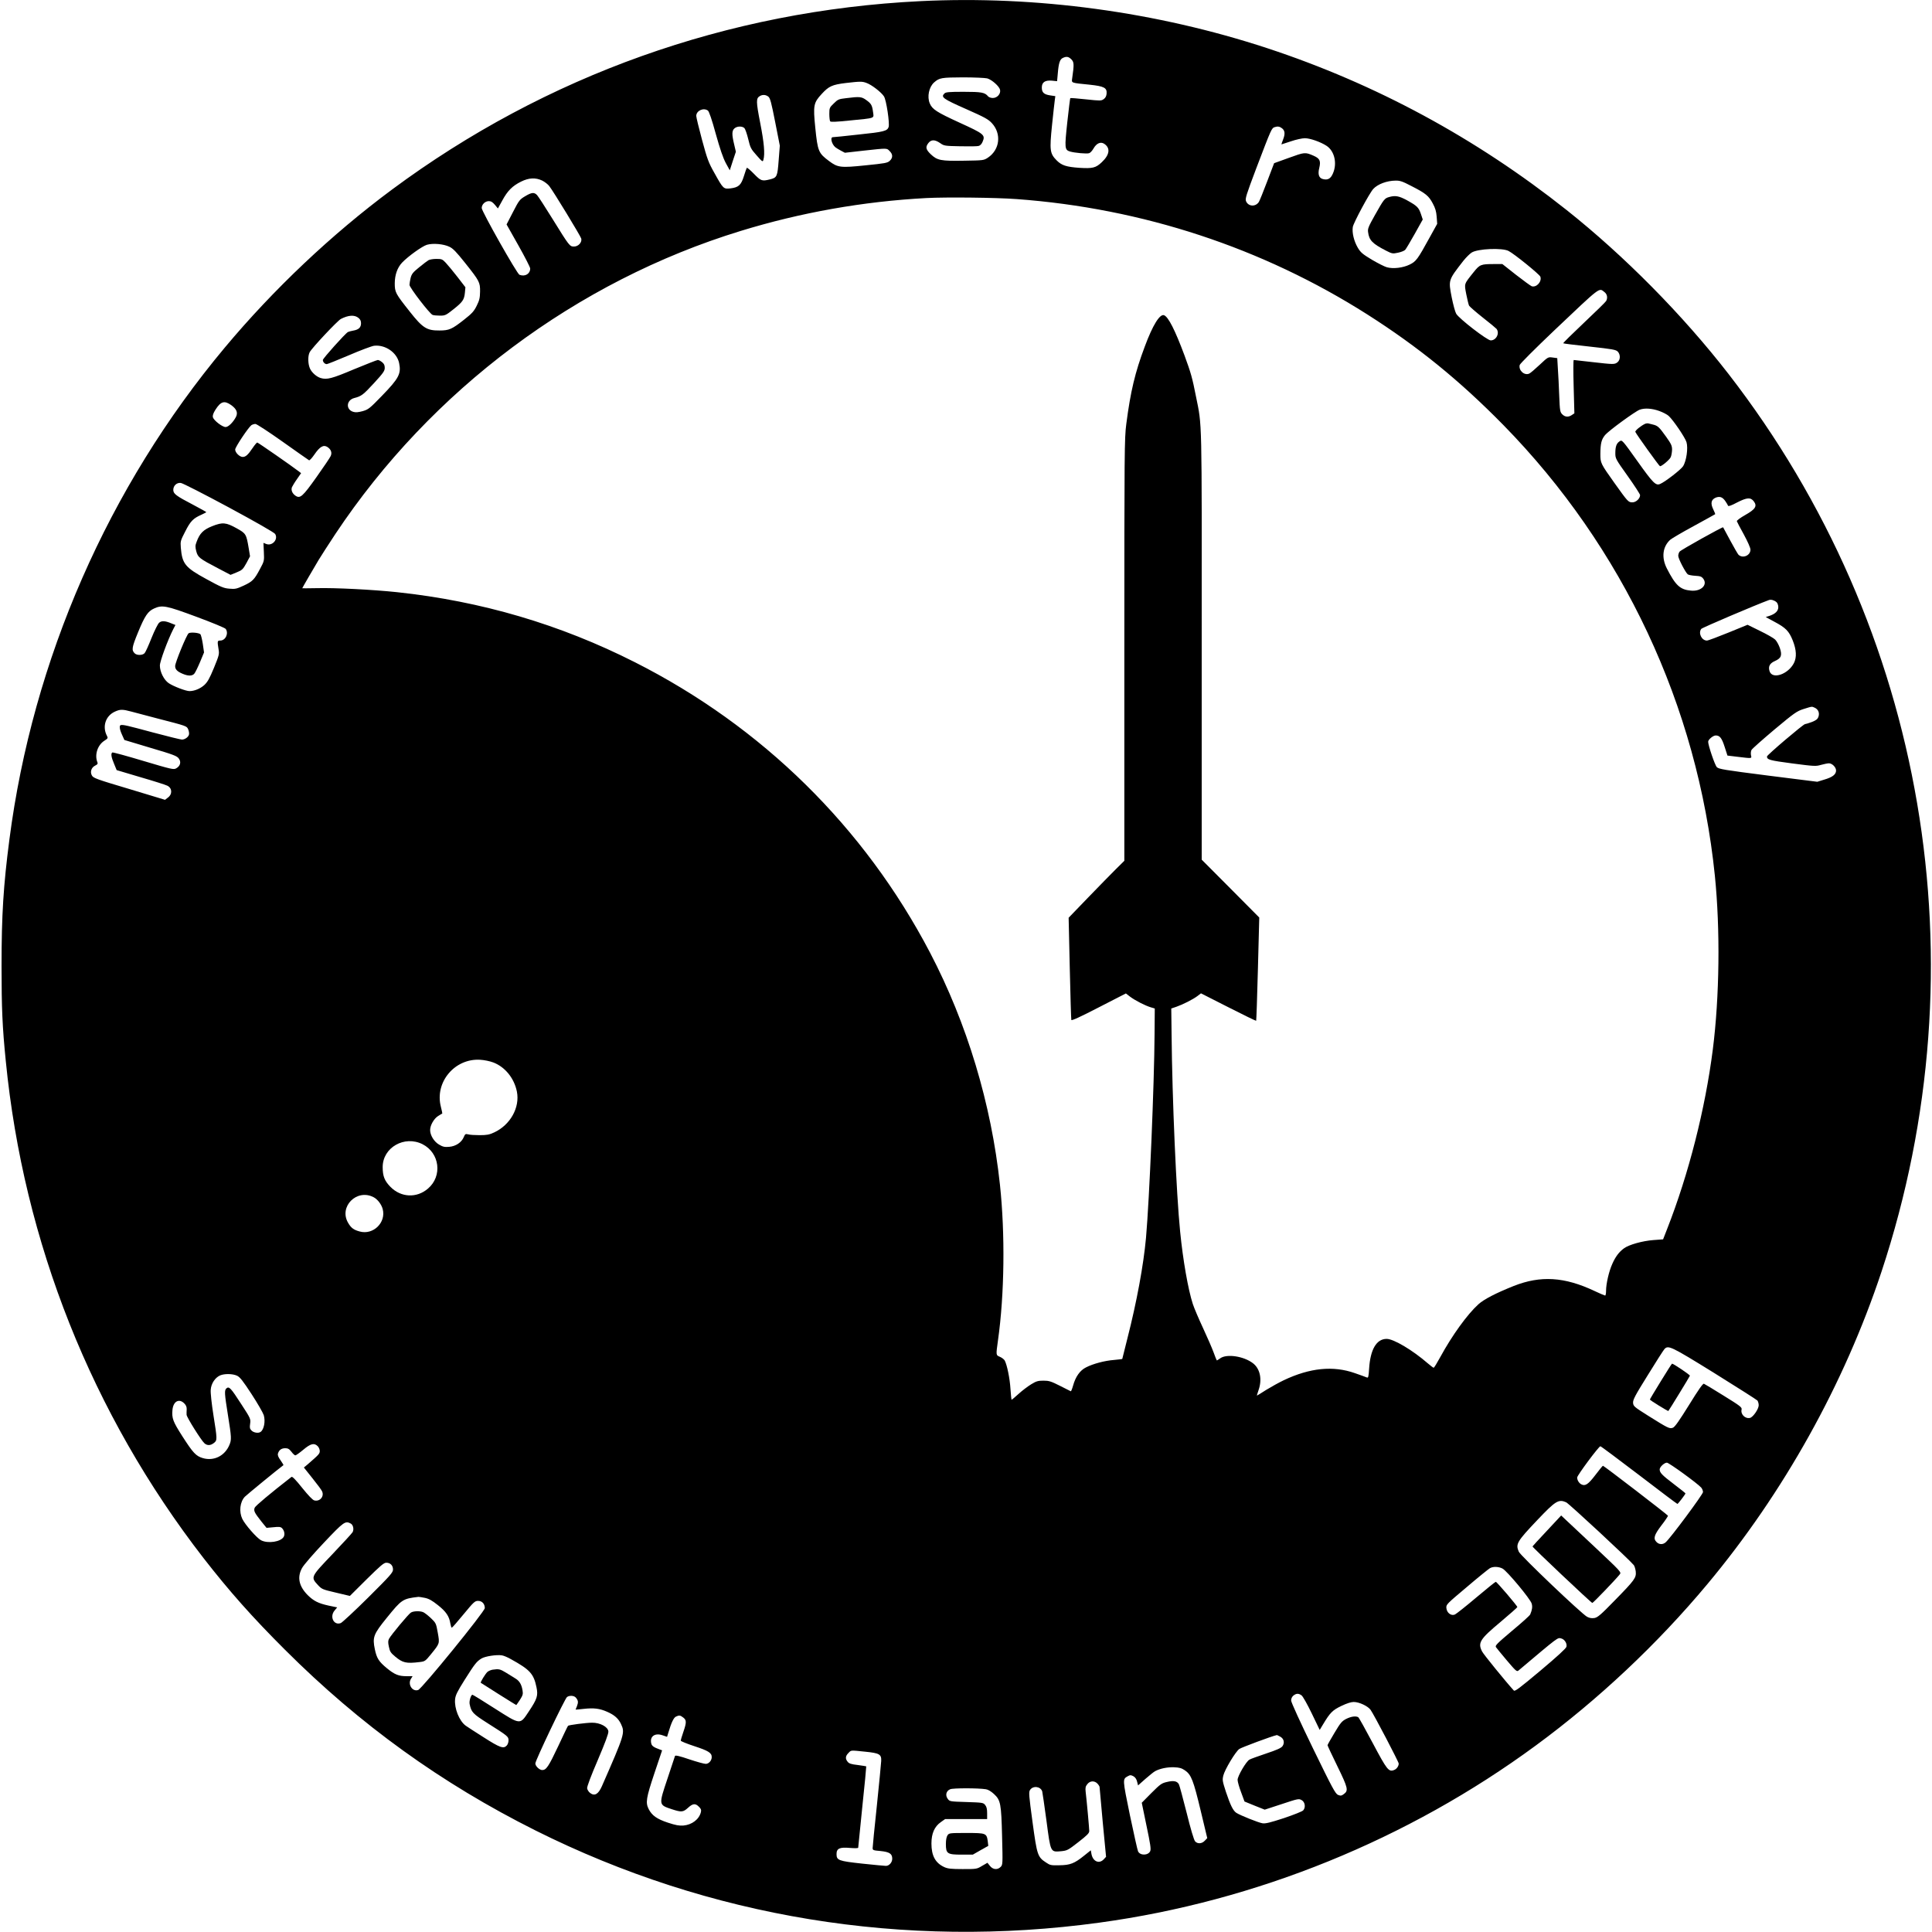 <?xml version="1.0" standalone="no"?>
<!DOCTYPE svg PUBLIC "-//W3C//DTD SVG 20010904//EN"
 "http://www.w3.org/TR/2001/REC-SVG-20010904/DTD/svg10.dtd">
<svg version="1.0" xmlns="http://www.w3.org/2000/svg"
 width="1873pt" height="1873pt" viewBox="0 0 1873 1873"
 preserveAspectRatio="xMidYMid meet">
<g transform="translate(0,1873) scale(0.1,-0.1)"
fill="#000000" stroke="none">
<path d="M8925 18719 c-1868 -91 -3634 -721 -5125 -1827 -584 -433 -1148 -966
-1621 -1532 -1128 -1349 -1862 -3024 -2088 -4770 -58 -444 -76 -731 -76 -1225
0 -408 8 -593 41 -920 173 -1760 835 -3423 1917 -4820 249 -320 471 -571 791
-890 726 -725 1515 -1294 2426 -1750 1687 -844 3577 -1154 5470 -894 1516 207
2989 805 4229 1717 606 445 1179 984 1663 1564 739 885 1326 1938 1688 3028
986 2976 431 6234 -1483 8705 -443 571 -1007 1142 -1567 1587 -882 700 -1854
1225 -2905 1571 -1071 352 -2240 511 -3360 456z m1461 -564 c27 -27 28 -49 8
-187 -6 -43 -12 -41 169 -59 141 -15 170 -30 165 -87 -2 -24 -11 -41 -28 -53
-24 -17 -32 -17 -173 -2 -81 9 -149 14 -151 12 -2 -2 -15 -107 -29 -234 -27
-252 -26 -268 27 -284 44 -13 162 -24 185 -16 11 3 30 24 42 45 29 51 69 69
104 46 62 -41 53 -107 -24 -179 -58 -55 -89 -62 -218 -54 -125 9 -170 23 -219
72 -66 67 -70 97 -45 342 12 115 24 224 27 244 l5 37 -48 7 c-62 9 -83 28 -83
76 0 52 31 73 99 67 l49 -5 7 76 c8 98 20 136 48 149 35 17 56 14 83 -13z
m-815 -185 c45 -13 116 -76 124 -110 9 -39 -27 -80 -70 -80 -18 0 -38 7 -46
16 -31 38 -63 44 -238 44 -141 0 -172 -3 -185 -16 -37 -36 -15 -52 214 -153
176 -78 211 -97 246 -135 95 -103 77 -257 -38 -334 -41 -27 -44 -27 -232 -30
-225 -4 -260 3 -323 63 -48 46 -53 70 -22 109 27 34 62 34 113 -1 38 -27 44
-28 194 -31 85 -2 166 -1 179 3 15 3 30 19 39 41 28 66 15 76 -226 186 -218
100 -262 128 -286 185 -28 65 -8 160 42 204 51 45 71 48 279 49 110 0 216 -5
236 -10z m-1171 -44 c50 -17 146 -92 170 -131 23 -36 56 -260 45 -296 -13 -39
-46 -48 -288 -73 -131 -15 -245 -26 -253 -26 -28 0 -11 -69 25 -98 9 -7 33
-22 54 -33 l38 -20 186 21 c230 25 219 25 248 -5 32 -31 32 -65 1 -94 -22 -21
-46 -25 -235 -44 -242 -25 -269 -22 -354 42 -102 76 -110 94 -133 322 -22 218
-17 243 63 329 68 74 101 89 231 105 139 16 160 17 202 1z m-951 -133 c18 -15
29 -58 66 -246 l45 -229 -11 -141 c-12 -159 -16 -169 -84 -186 -78 -19 -88
-16 -156 54 -35 36 -66 62 -69 58 -3 -5 -16 -40 -28 -80 -27 -87 -51 -109
-128 -119 -70 -8 -72 -6 -157 147 -59 104 -70 135 -121 323 -31 115 -56 219
-56 232 0 51 70 83 113 52 11 -8 39 -89 76 -225 41 -147 71 -234 97 -283 l39
-71 29 90 30 90 -17 73 c-23 95 -22 131 3 153 25 23 75 24 97 3 8 -9 25 -57
37 -107 20 -84 26 -95 81 -157 56 -64 60 -66 66 -43 16 57 7 163 -31 357 -41
211 -41 239 -3 261 27 16 58 13 82 -6z m4980 -307 c28 -22 31 -54 11 -106 -11
-28 -18 -50 -17 -50 2 0 43 14 92 30 49 17 110 30 135 30 51 0 153 -36 211
-74 77 -51 104 -171 61 -268 -22 -51 -50 -66 -97 -54 -39 10 -51 46 -35 109
16 68 5 91 -57 118 -81 35 -85 34 -237 -21 l-144 -52 -67 -176 c-37 -98 -73
-187 -81 -200 -32 -49 -102 -45 -124 7 -10 25 0 57 100 322 148 388 147 386
179 397 27 9 47 6 70 -12z m-7172 -507 c24 -12 54 -35 68 -53 43 -56 304 -485
310 -509 9 -36 -28 -77 -70 -77 -42 0 -44 2 -210 270 -70 113 -136 215 -148
228 -28 30 -52 28 -117 -11 -52 -31 -59 -40 -117 -153 l-62 -120 114 -202 c63
-112 115 -213 115 -225 0 -52 -50 -82 -104 -61 -24 9 -366 615 -366 647 0 35
33 67 69 67 22 0 37 -10 59 -36 l29 -35 43 78 c51 94 97 140 181 182 76 38
142 41 206 10z m8427 -53 c139 -71 167 -95 206 -168 25 -46 34 -78 38 -129 l5
-69 -73 -132 c-117 -213 -131 -232 -194 -263 -65 -32 -160 -43 -221 -26 -22 6
-87 39 -145 73 -91 55 -109 70 -137 117 -37 63 -57 146 -48 201 7 41 162 329
198 368 43 47 132 80 215 81 44 1 68 -7 156 -53z m-3829 -126 c1220 -89 2383
-472 3400 -1118 492 -313 897 -642 1320 -1073 1160 -1184 1882 -2723 2050
-4369 53 -523 45 -1174 -20 -1685 -74 -579 -234 -1207 -443 -1740 l-39 -100
-94 -7 c-106 -8 -238 -45 -285 -80 -48 -35 -82 -80 -113 -150 -33 -72 -61
-194 -61 -263 0 -25 -4 -45 -9 -45 -4 0 -51 20 -102 44 -292 138 -523 152
-784 49 -173 -69 -289 -129 -343 -178 -107 -97 -254 -300 -369 -511 -31 -57
-60 -104 -64 -104 -4 0 -29 19 -56 42 -150 130 -332 238 -400 238 -98 0 -158
-101 -170 -288 -5 -80 -8 -92 -22 -86 -9 4 -61 23 -116 42 -210 74 -435 52
-690 -69 -44 -21 -120 -63 -169 -93 -48 -31 -89 -56 -91 -56 -1 0 6 24 16 53
37 105 15 208 -54 261 -90 69 -255 93 -317 48 -17 -13 -33 -22 -34 -20 -2 1
-16 37 -31 78 -15 41 -61 147 -102 235 -41 88 -86 193 -99 233 -46 141 -96
428 -123 702 -37 366 -77 1283 -83 1914 l-3 249 50 17 c63 22 160 71 204 104
l34 26 266 -135 c145 -74 267 -133 269 -131 2 3 10 229 17 503 l13 498 -279
281 -279 280 0 2075 c1 2252 4 2121 -55 2413 -36 184 -50 232 -112 401 -91
244 -156 373 -198 389 -41 15 -110 -96 -187 -304 -94 -250 -138 -434 -179
-750 -18 -138 -19 -246 -19 -2190 l0 -2045 -81 -80 c-44 -44 -166 -168 -270
-276 l-189 -196 11 -489 c6 -269 13 -495 15 -502 3 -9 86 29 266 122 l263 135
40 -31 c49 -37 147 -87 200 -103 l40 -12 -2 -249 c-3 -482 -50 -1601 -83
-1974 -24 -264 -90 -623 -181 -978 -27 -107 -49 -195 -49 -196 0 -2 -35 -6
-78 -10 -93 -7 -205 -37 -273 -72 -59 -29 -102 -90 -126 -177 -9 -32 -19 -56
-22 -55 -3 2 -51 26 -105 53 -87 44 -107 50 -160 50 -53 0 -70 -5 -119 -35
-31 -19 -86 -60 -121 -92 -35 -32 -66 -58 -69 -58 -2 0 -7 47 -11 105 -6 101
-33 233 -56 276 -7 11 -27 27 -46 35 -40 17 -39 14 -19 160 63 446 70 1031 19
1509 -84 785 -319 1563 -678 2250 -637 1217 -1627 2191 -2861 2815 -725 367
-1489 592 -2305 679 -236 25 -605 44 -783 39 -75 -1 -137 -2 -137 -1 0 3 107
188 158 273 25 41 98 155 163 253 929 1397 2338 2450 3929 2938 583 179 1186
286 1800 319 193 10 674 5 875 -10z m-5499 -462 c35 -16 67 -49 153 -157 140
-176 146 -188 145 -278 -1 -60 -6 -84 -32 -136 -27 -55 -45 -75 -124 -137
-117 -92 -144 -104 -238 -104 -122 -1 -162 24 -286 181 -141 178 -147 189
-147 278 1 81 25 150 71 199 58 61 196 160 241 173 60 17 160 8 217 -19z
m10269 -41 c55 -28 299 -226 308 -249 17 -47 -37 -108 -84 -93 -10 4 -78 53
-151 110 l-133 105 -81 0 c-128 0 -138 -4 -198 -79 -95 -119 -91 -108 -71
-214 10 -50 22 -100 27 -110 5 -9 64 -61 131 -114 67 -52 128 -103 135 -111
33 -42 -2 -112 -56 -112 -34 0 -308 211 -335 259 -10 17 -29 88 -43 157 -33
172 -35 165 114 357 25 31 61 67 80 79 60 37 296 47 357 15z m929 -398 c27
-21 34 -56 17 -87 -5 -10 -102 -104 -215 -211 -113 -107 -204 -196 -201 -199
2 -3 118 -17 256 -32 219 -24 254 -30 272 -48 28 -29 27 -80 -2 -104 -29 -22
-36 -22 -246 2 -93 11 -174 20 -178 20 -5 0 -5 -116 -1 -258 l7 -259 -24 -16
c-33 -23 -66 -21 -93 6 -22 22 -24 34 -30 183 -3 87 -9 205 -13 260 l-6 102
-44 6 c-45 6 -45 6 -126 -70 -45 -42 -90 -81 -102 -86 -47 -21 -105 31 -92 84
4 13 149 158 333 333 459 435 434 416 488 374z m-12080 -250 c19 -15 26 -30
26 -53 0 -41 -23 -62 -75 -71 -22 -4 -45 -10 -52 -14 -25 -13 -243 -256 -243
-271 0 -20 19 -40 38 -40 7 0 104 39 215 86 111 48 221 89 244 92 108 12 220
-65 242 -166 22 -105 -1 -149 -166 -319 -120 -124 -132 -133 -187 -149 -41
-11 -68 -14 -90 -7 -75 21 -70 113 8 134 70 18 86 30 193 146 89 97 103 117
103 147 0 25 -7 40 -26 55 -15 12 -33 21 -41 21 -8 0 -112 -41 -231 -90 -215
-91 -263 -103 -323 -85 -40 12 -85 52 -103 90 -21 44 -23 123 -4 160 22 42
269 305 303 323 72 37 131 41 169 11z m-1233 -846 c54 -39 68 -75 45 -118 -29
-53 -73 -95 -99 -95 -32 0 -115 64 -123 95 -4 18 3 39 26 75 51 79 85 89 151
43z m13844 -57 c37 -13 78 -35 92 -48 45 -41 161 -212 173 -255 17 -57 -1
-184 -34 -234 -22 -33 -170 -148 -220 -170 -43 -20 -68 4 -221 219 -149 209
-150 209 -173 194 -31 -20 -42 -51 -42 -116 0 -51 3 -57 120 -221 66 -93 120
-176 120 -185 0 -33 -39 -70 -74 -70 -40 0 -44 5 -174 187 -135 190 -137 193
-137 283 1 102 10 139 46 183 34 41 290 228 335 245 49 18 119 13 189 -12z
m-13344 -299 c134 -95 249 -176 255 -179 5 -4 29 22 53 57 52 76 88 96 126 71
34 -23 46 -54 31 -87 -6 -14 -67 -105 -136 -202 -136 -192 -160 -213 -205
-183 -31 21 -45 54 -35 82 5 11 26 47 49 79 l40 58 -22 17 c-70 54 -396 280
-403 280 -5 0 -25 -24 -44 -52 -45 -67 -68 -88 -97 -88 -30 0 -73 42 -73 72 0
23 126 212 157 236 9 6 27 12 39 12 12 0 128 -76 265 -173z m-523 -636 c265
-143 439 -243 449 -257 33 -51 -26 -120 -85 -98 l-28 11 4 -88 c4 -87 4 -88
-38 -166 -55 -103 -71 -120 -159 -161 -67 -31 -82 -34 -137 -29 -54 4 -81 15
-223 93 -206 112 -235 148 -248 304 -5 63 -3 69 43 158 50 99 77 127 157 162
26 12 47 23 47 25 0 2 -57 34 -127 71 -167 87 -193 107 -193 145 0 41 34 72
73 67 18 -2 227 -109 465 -237z m14509 60 c12 -18 24 -37 26 -44 3 -8 32 2 88
32 96 49 131 51 162 10 34 -46 15 -76 -84 -132 -46 -26 -83 -53 -81 -60 2 -6
32 -65 68 -129 38 -70 64 -129 64 -147 0 -57 -76 -89 -117 -48 -6 7 -42 68
-79 137 -37 69 -68 126 -69 128 -5 6 -411 -220 -422 -236 -7 -9 -13 -27 -13
-41 0 -27 69 -159 92 -179 8 -6 40 -12 72 -14 50 -3 62 -7 79 -29 44 -60 -22
-124 -119 -115 -106 9 -150 50 -235 216 -53 105 -41 209 33 277 12 11 115 72
228 133 113 62 206 113 208 115 2 1 -7 23 -19 48 -28 57 -20 93 23 112 40 16
67 7 95 -34z m496 -979 c9 -8 17 -29 17 -48 0 -37 -29 -66 -87 -85 l-35 -11
83 -45 c111 -59 142 -90 179 -182 36 -91 40 -163 11 -220 -56 -108 -207 -160
-235 -80 -16 46 0 78 50 100 63 28 73 55 49 127 -11 31 -31 68 -46 82 -14 14
-81 52 -147 84 l-120 59 -186 -76 c-103 -42 -196 -77 -208 -77 -51 0 -86 72
-55 113 9 12 531 234 657 280 20 7 51 -2 73 -21z m-15317 -142 c148 -55 275
-107 282 -117 31 -43 -1 -113 -53 -113 -28 0 -29 -5 -16 -85 8 -46 5 -58 -45
-180 -43 -104 -62 -137 -93 -166 -40 -36 -97 -59 -144 -59 -35 0 -153 45 -200
76 -47 31 -87 110 -87 172 0 41 76 247 131 355 l20 38 -38 15 c-61 26 -96 28
-120 7 -12 -10 -45 -76 -74 -148 -28 -71 -58 -138 -67 -147 -19 -22 -75 -23
-96 -2 -32 31 -28 57 32 203 66 161 96 205 156 232 79 36 118 28 412 -81z
m15687 -881 c35 -16 49 -51 36 -88 -9 -24 -22 -34 -65 -51 -30 -11 -59 -20
-65 -20 -16 0 -369 -300 -369 -314 1 -31 24 -38 244 -67 216 -28 230 -29 281
-14 29 8 63 15 76 15 31 0 69 -38 69 -70 0 -38 -35 -65 -114 -88 l-68 -21
-477 60 c-431 55 -478 63 -497 82 -19 19 -84 211 -84 246 0 21 48 61 73 61 40
0 59 -24 87 -111 l27 -84 99 -12 c143 -17 137 -18 129 16 -3 17 -1 39 5 50 6
12 106 100 222 198 194 162 217 178 282 199 86 27 80 26 109 13z m-16318 -38
c39 -11 151 -40 250 -66 291 -75 285 -73 300 -107 7 -17 10 -39 7 -50 -6 -24
-40 -48 -68 -48 -12 0 -139 31 -281 69 -249 67 -283 75 -310 72 -19 -2 -15
-40 11 -96 l22 -49 253 -76 c221 -65 257 -79 274 -103 26 -34 15 -74 -25 -96
-25 -14 -43 -10 -318 72 -160 48 -295 85 -301 82 -16 -10 -10 -47 17 -110 l25
-61 232 -69 c128 -37 244 -74 259 -82 48 -23 51 -83 5 -116 l-27 -21 -347 105
c-316 94 -349 106 -362 131 -20 35 -5 78 32 96 21 10 27 18 22 30 -30 73 0
168 67 211 33 21 36 26 26 45 -49 91 -15 196 76 237 52 24 75 23 161 0z m3507
-3401 c114 -43 203 -153 229 -282 31 -154 -63 -323 -219 -396 -47 -22 -71 -27
-142 -27 -47 0 -97 3 -112 8 -25 6 -29 4 -42 -27 -21 -51 -77 -89 -141 -94
-45 -4 -62 0 -99 22 -48 28 -86 90 -86 141 0 46 38 112 78 136 20 13 38 23 40
24 1 1 -5 31 -14 66 -61 237 134 470 381 455 39 -2 96 -14 127 -26z m-685
-793 c166 -85 194 -309 52 -430 -109 -94 -261 -87 -363 16 -58 59 -76 104 -76
193 0 189 211 310 387 221z m-476 -513 c38 -19 77 -69 89 -115 35 -130 -91
-254 -222 -218 -58 15 -85 35 -113 84 -92 156 83 333 246 249z m12998 -1705
c223 -139 412 -259 419 -267 6 -9 12 -29 12 -45 0 -37 -54 -115 -84 -123 -47
-11 -93 35 -82 81 5 21 -11 34 -173 134 -98 61 -184 113 -192 116 -10 4 -54
-59 -144 -205 -94 -151 -137 -213 -156 -221 -33 -13 -46 -6 -244 118 -133 84
-140 90 -143 123 -2 30 19 70 143 269 79 129 152 242 161 252 37 40 61 29 483
-232z m-14321 -26 c28 -13 57 -50 140 -177 58 -89 111 -181 119 -205 18 -60 2
-141 -31 -163 -21 -15 -66 -8 -87 13 -17 17 -20 28 -14 67 6 46 5 50 -87 191
-100 155 -117 173 -142 152 -22 -18 -20 -49 14 -261 34 -213 36 -237 14 -288
-44 -106 -150 -159 -257 -128 -67 20 -94 48 -201 215 -90 141 -101 171 -94
253 8 83 64 113 114 63 18 -18 25 -35 24 -58 -1 -18 -2 -41 -1 -53 1 -24 143
-250 173 -276 27 -24 59 -23 92 3 33 26 33 33 -5 271 -17 108 -29 216 -26 245
4 60 42 117 91 139 43 18 121 17 164 -3z m782 -683 c11 -11 20 -32 20 -47 0
-26 -7 -34 -119 -131 l-35 -29 83 -104 c46 -57 88 -114 93 -126 24 -50 -21
-103 -75 -89 -16 4 -58 48 -117 121 -62 78 -96 113 -104 107 -207 -161 -349
-280 -357 -299 -11 -30 -3 -47 64 -132 l51 -63 67 6 c54 6 70 4 83 -9 22 -22
30 -59 17 -83 -27 -50 -154 -69 -221 -34 -42 23 -154 151 -181 207 -33 70 -23
163 24 214 16 17 322 268 375 307 2 1 -11 22 -28 47 -23 31 -30 51 -25 66 10
34 34 51 70 51 27 0 39 -7 61 -35 14 -19 31 -35 38 -34 6 0 40 24 76 54 71 60
106 69 140 35z m12810 -280 c201 -154 368 -280 372 -280 6 0 78 94 78 102 0 3
-52 44 -115 92 -113 86 -135 109 -135 141 0 23 45 65 70 65 20 0 298 -202 333
-242 9 -11 17 -30 17 -43 0 -22 -318 -450 -362 -487 -27 -24 -63 -23 -88 2
-34 34 -25 67 46 161 37 47 66 91 64 95 -4 10 -621 484 -630 484 -3 0 -36 -40
-73 -89 -70 -92 -99 -111 -137 -91 -23 12 -40 41 -40 66 0 21 210 303 225 303
6 0 174 -126 375 -279z m-707 -264 c26 -11 610 -553 656 -609 7 -9 16 -37 19
-62 6 -61 -9 -82 -205 -282 -134 -138 -164 -163 -195 -169 -27 -4 -47 -1 -72
12 -54 29 -647 594 -662 631 -32 75 -18 98 180 307 177 186 205 204 279 172z
m-11783 -206 c24 -13 33 -55 19 -83 -7 -12 -95 -108 -196 -214 -211 -221 -212
-222 -142 -298 39 -42 44 -44 176 -75 l135 -32 162 161 c134 132 167 161 191
161 39 0 65 -26 65 -66 0 -29 -25 -57 -240 -271 -132 -131 -252 -242 -266
-248 -68 -26 -111 62 -60 122 l25 30 -82 17 c-101 22 -146 45 -204 102 -85 86
-104 173 -55 262 15 29 108 136 212 246 193 204 207 214 260 186z m11167 -437
c45 -25 270 -295 282 -339 9 -31 5 -60 -14 -105 -3 -10 -82 -81 -176 -159
-148 -125 -167 -144 -156 -159 6 -9 54 -67 106 -129 83 -98 96 -110 110 -99
395 333 380 322 416 313 33 -8 59 -49 51 -81 -4 -16 -89 -94 -252 -231 -204
-171 -248 -204 -258 -193 -76 83 -295 352 -308 379 -43 84 -21 119 178 285 90
76 164 141 164 145 0 12 -199 245 -209 245 -5 0 -90 -69 -190 -153 -99 -84
-192 -157 -206 -164 -37 -16 -79 16 -83 63 -3 34 3 39 199 204 110 94 211 175
223 182 31 18 86 16 123 -4z m-10447 -284 c38 -8 70 -26 125 -70 79 -62 110
-108 121 -178 4 -23 10 -41 14 -41 4 0 56 59 114 130 99 120 110 130 141 130
39 0 65 -29 65 -70 -1 -34 -609 -781 -646 -794 -57 -19 -104 56 -69 110 l15
24 -60 0 c-75 0 -115 16 -189 77 -78 64 -99 97 -117 184 -24 117 -14 145 115
304 145 179 154 186 308 204 7 0 35 -4 63 -10z m835 -595 c183 -101 219 -141
246 -271 17 -81 7 -113 -73 -233 -89 -134 -77 -135 -335 29 -112 72 -208 131
-213 131 -14 0 -33 -60 -27 -90 16 -79 30 -94 173 -185 197 -125 204 -130 204
-167 0 -17 -7 -40 -17 -50 -31 -34 -66 -22 -225 80 -84 53 -162 104 -173 112
-63 46 -112 169 -103 257 4 39 22 75 93 188 98 155 115 177 162 206 35 22 146
39 198 31 17 -2 57 -19 90 -38z m7663 -350 c12 -8 56 -86 99 -175 l77 -160 32
53 c69 115 92 138 177 179 54 26 95 39 121 39 53 0 137 -40 163 -76 33 -46
273 -505 273 -521 0 -25 -20 -54 -46 -63 -51 -20 -68 2 -205 260 -71 134 -134
247 -141 252 -24 14 -68 8 -117 -16 -42 -22 -55 -37 -114 -136 -37 -61 -67
-115 -67 -119 0 -5 43 -97 96 -205 103 -211 108 -235 62 -269 -23 -17 -31 -18
-56 -8 -26 11 -54 63 -242 449 -123 253 -213 449 -213 466 0 19 8 36 22 48 28
22 50 23 79 2z m-7036 -21 c24 -28 26 -45 12 -82 -8 -18 -14 -34 -14 -35 0 -1
35 2 78 7 100 11 155 4 228 -28 71 -31 110 -66 135 -120 39 -84 35 -98 -186
-602 -34 -77 -70 -98 -113 -66 -15 11 -28 32 -30 46 -2 16 37 120 103 273 73
172 105 257 103 279 -4 44 -81 85 -158 84 -57 0 -226 -22 -233 -30 -3 -2 -46
-92 -96 -199 -92 -195 -115 -230 -154 -230 -27 0 -67 38 -67 64 0 29 286 628
307 644 24 17 67 15 85 -5z m1042 -194 c32 -25 33 -46 1 -139 -14 -40 -25 -78
-25 -85 0 -6 60 -30 133 -54 134 -44 167 -64 167 -105 0 -34 -28 -66 -58 -66
-16 0 -88 20 -160 44 -93 32 -134 41 -138 33 -2 -7 -35 -106 -73 -220 -86
-257 -87 -254 43 -297 92 -30 109 -29 156 14 47 43 72 45 106 10 20 -19 24
-31 19 -52 -17 -70 -87 -123 -170 -130 -41 -3 -74 3 -150 28 -106 35 -154 69
-186 131 -32 63 -25 107 55 347 l75 223 -27 10 c-53 19 -73 33 -78 56 -17 68
34 106 109 80 l44 -15 13 42 c28 95 51 144 73 154 32 15 41 14 71 -9z m5785
-184 c38 -19 48 -60 24 -94 -14 -18 -54 -36 -159 -71 -77 -26 -150 -52 -161
-59 -31 -16 -115 -159 -115 -196 0 -16 15 -71 34 -120 l33 -90 98 -40 98 -39
165 54 c156 52 166 54 192 39 34 -18 42 -71 16 -100 -9 -10 -92 -43 -187 -75
-132 -43 -179 -55 -208 -50 -39 6 -216 77 -253 101 -32 21 -58 75 -101 203
-34 105 -36 116 -25 160 14 57 117 229 154 256 18 14 316 125 364 135 2 1 16
-6 31 -14z m-4021 -147 c138 -14 158 -25 155 -90 -1 -23 -20 -218 -42 -432
-23 -214 -41 -399 -41 -412 0 -21 6 -23 76 -29 87 -9 114 -26 114 -75 0 -36
-31 -70 -62 -69 -13 0 -116 10 -230 22 -230 25 -248 32 -248 93 0 54 31 68
130 59 48 -4 80 -3 80 2 0 6 18 184 40 398 23 213 39 389 38 391 -2 1 -39 7
-83 13 -62 7 -84 14 -97 31 -25 30 -22 56 7 85 28 29 17 28 163 13z m3101
-182 c60 -42 81 -96 152 -393 l63 -263 -24 -25 c-28 -30 -70 -33 -94 -6 -11
12 -44 122 -82 277 -36 141 -69 266 -75 276 -17 31 -51 38 -114 23 -53 -12
-66 -21 -152 -107 l-94 -95 46 -223 c37 -176 45 -227 36 -246 -19 -43 -98 -45
-118 -2 -6 13 -41 171 -79 351 -72 351 -72 348 -21 377 24 13 30 13 55 0 18
-10 30 -28 36 -53 l9 -36 71 63 c39 34 82 69 96 76 48 25 116 39 181 37 54 -2
74 -8 108 -31z m-849 -128 c11 -12 20 -27 20 -32 0 -6 14 -161 31 -344 l32
-333 -23 -25 c-44 -46 -103 -21 -118 49 l-7 39 -65 -52 c-93 -75 -135 -92
-239 -93 -80 -2 -91 0 -129 26 -83 54 -88 71 -132 393 -35 259 -38 291 -24
311 29 44 102 35 118 -14 3 -10 21 -137 41 -283 41 -312 38 -306 142 -297 59
6 67 10 167 88 86 67 106 87 106 108 0 25 -24 289 -35 382 -4 37 -1 51 16 72
26 34 70 36 99 5z m-1082 -54 c21 -3 51 -21 78 -46 65 -60 71 -93 79 -415 7
-266 6 -272 -14 -292 -31 -31 -75 -27 -104 10 l-24 30 -52 -30 c-51 -31 -54
-31 -189 -31 -112 0 -144 4 -177 19 -87 40 -125 110 -125 229 0 98 30 165 92
208 l41 29 204 0 203 0 0 56 c0 41 -5 63 -19 80 -18 23 -26 24 -182 29 -160 5
-162 5 -181 31 -26 35 -15 77 24 93 28 12 270 12 346 0z"/>
<path d="M8200 17778 c-69 -8 -78 -12 -117 -51 -41 -39 -43 -44 -43 -102 0
-33 4 -65 8 -71 5 -8 58 -6 192 8 252 25 232 18 224 81 -9 67 -17 82 -66 117
-45 33 -64 35 -198 18z"/>
<path d="M13464 16819 c-41 -12 -49 -22 -134 -173 -63 -112 -72 -134 -67 -166
10 -80 42 -112 174 -180 59 -30 64 -31 116 -20 30 6 62 19 70 28 8 9 50 79 93
156 l77 138 -18 54 c-22 64 -37 78 -136 133 -78 42 -113 48 -175 30z"/>
<path d="M4155 16208 c-11 -6 -52 -37 -91 -69 -61 -49 -73 -65 -83 -103 -6
-25 -11 -55 -11 -68 0 -26 196 -281 224 -291 10 -4 42 -7 71 -7 51 0 58 4 129
60 91 72 106 93 113 162 l5 53 -77 100 c-43 55 -94 117 -114 138 -32 34 -39
37 -91 37 -30 0 -64 -6 -75 -12z"/>
<path d="M15950 14622 c-43 -20 -100 -67 -96 -79 9 -23 231 -332 239 -333 17
-1 93 63 104 88 7 15 12 47 13 72 0 39 -8 56 -60 129 -65 91 -79 104 -125 115
-16 4 -37 9 -45 11 -8 2 -22 0 -30 -3z"/>
<path d="M2057 13629 c-85 -34 -121 -69 -151 -152 -14 -36 -14 -49 -3 -92 16
-59 30 -70 210 -164 l122 -64 59 24 c54 22 61 29 95 90 l35 66 -13 79 c-23
136 -26 142 -116 192 -104 58 -138 61 -238 21z"/>
<path d="M1829 12591 c-19 -12 -131 -284 -131 -318 0 -32 19 -52 70 -74 55
-24 94 -24 115 -1 9 10 34 61 56 113 l39 94 -12 83 c-7 45 -18 88 -23 93 -15
15 -94 22 -114 10z"/>
<path d="M16100 5338 c-58 -94 -105 -173 -105 -176 0 -7 176 -115 179 -111 10
12 208 335 209 342 2 8 -160 117 -173 117 -3 0 -52 -78 -110 -172z"/>
<path d="M14997 3890 c-77 -82 -140 -150 -140 -152 -3 -7 570 -548 580 -548 8
0 230 231 265 276 18 22 17 23 -240 265 -141 133 -273 257 -292 274 l-35 33
-138 -148z"/>
<path d="M3984 3097 c-23 -13 -192 -216 -213 -255 -9 -18 -10 -36 -1 -76 9
-46 18 -60 60 -95 74 -62 108 -70 238 -54 51 6 55 8 111 77 85 105 84 101 65
208 -16 91 -18 94 -68 142 -28 26 -61 52 -74 57 -33 13 -93 11 -118 -4z"/>
<path d="M4775 2543 c-16 -3 -38 -12 -49 -21 -20 -18 -71 -101 -65 -106 17
-12 341 -216 344 -216 1 0 17 23 35 50 28 44 32 56 26 91 -9 58 -30 93 -68
116 -18 11 -60 37 -92 57 -58 35 -69 38 -131 29z"/>
<path d="M9186 938 c-10 -15 -16 -45 -16 -85 0 -94 14 -103 152 -103 l109 0
75 43 75 42 -5 44 c-11 79 -16 81 -207 81 -162 0 -168 -1 -183 -22z"/>
</g>
</svg>
